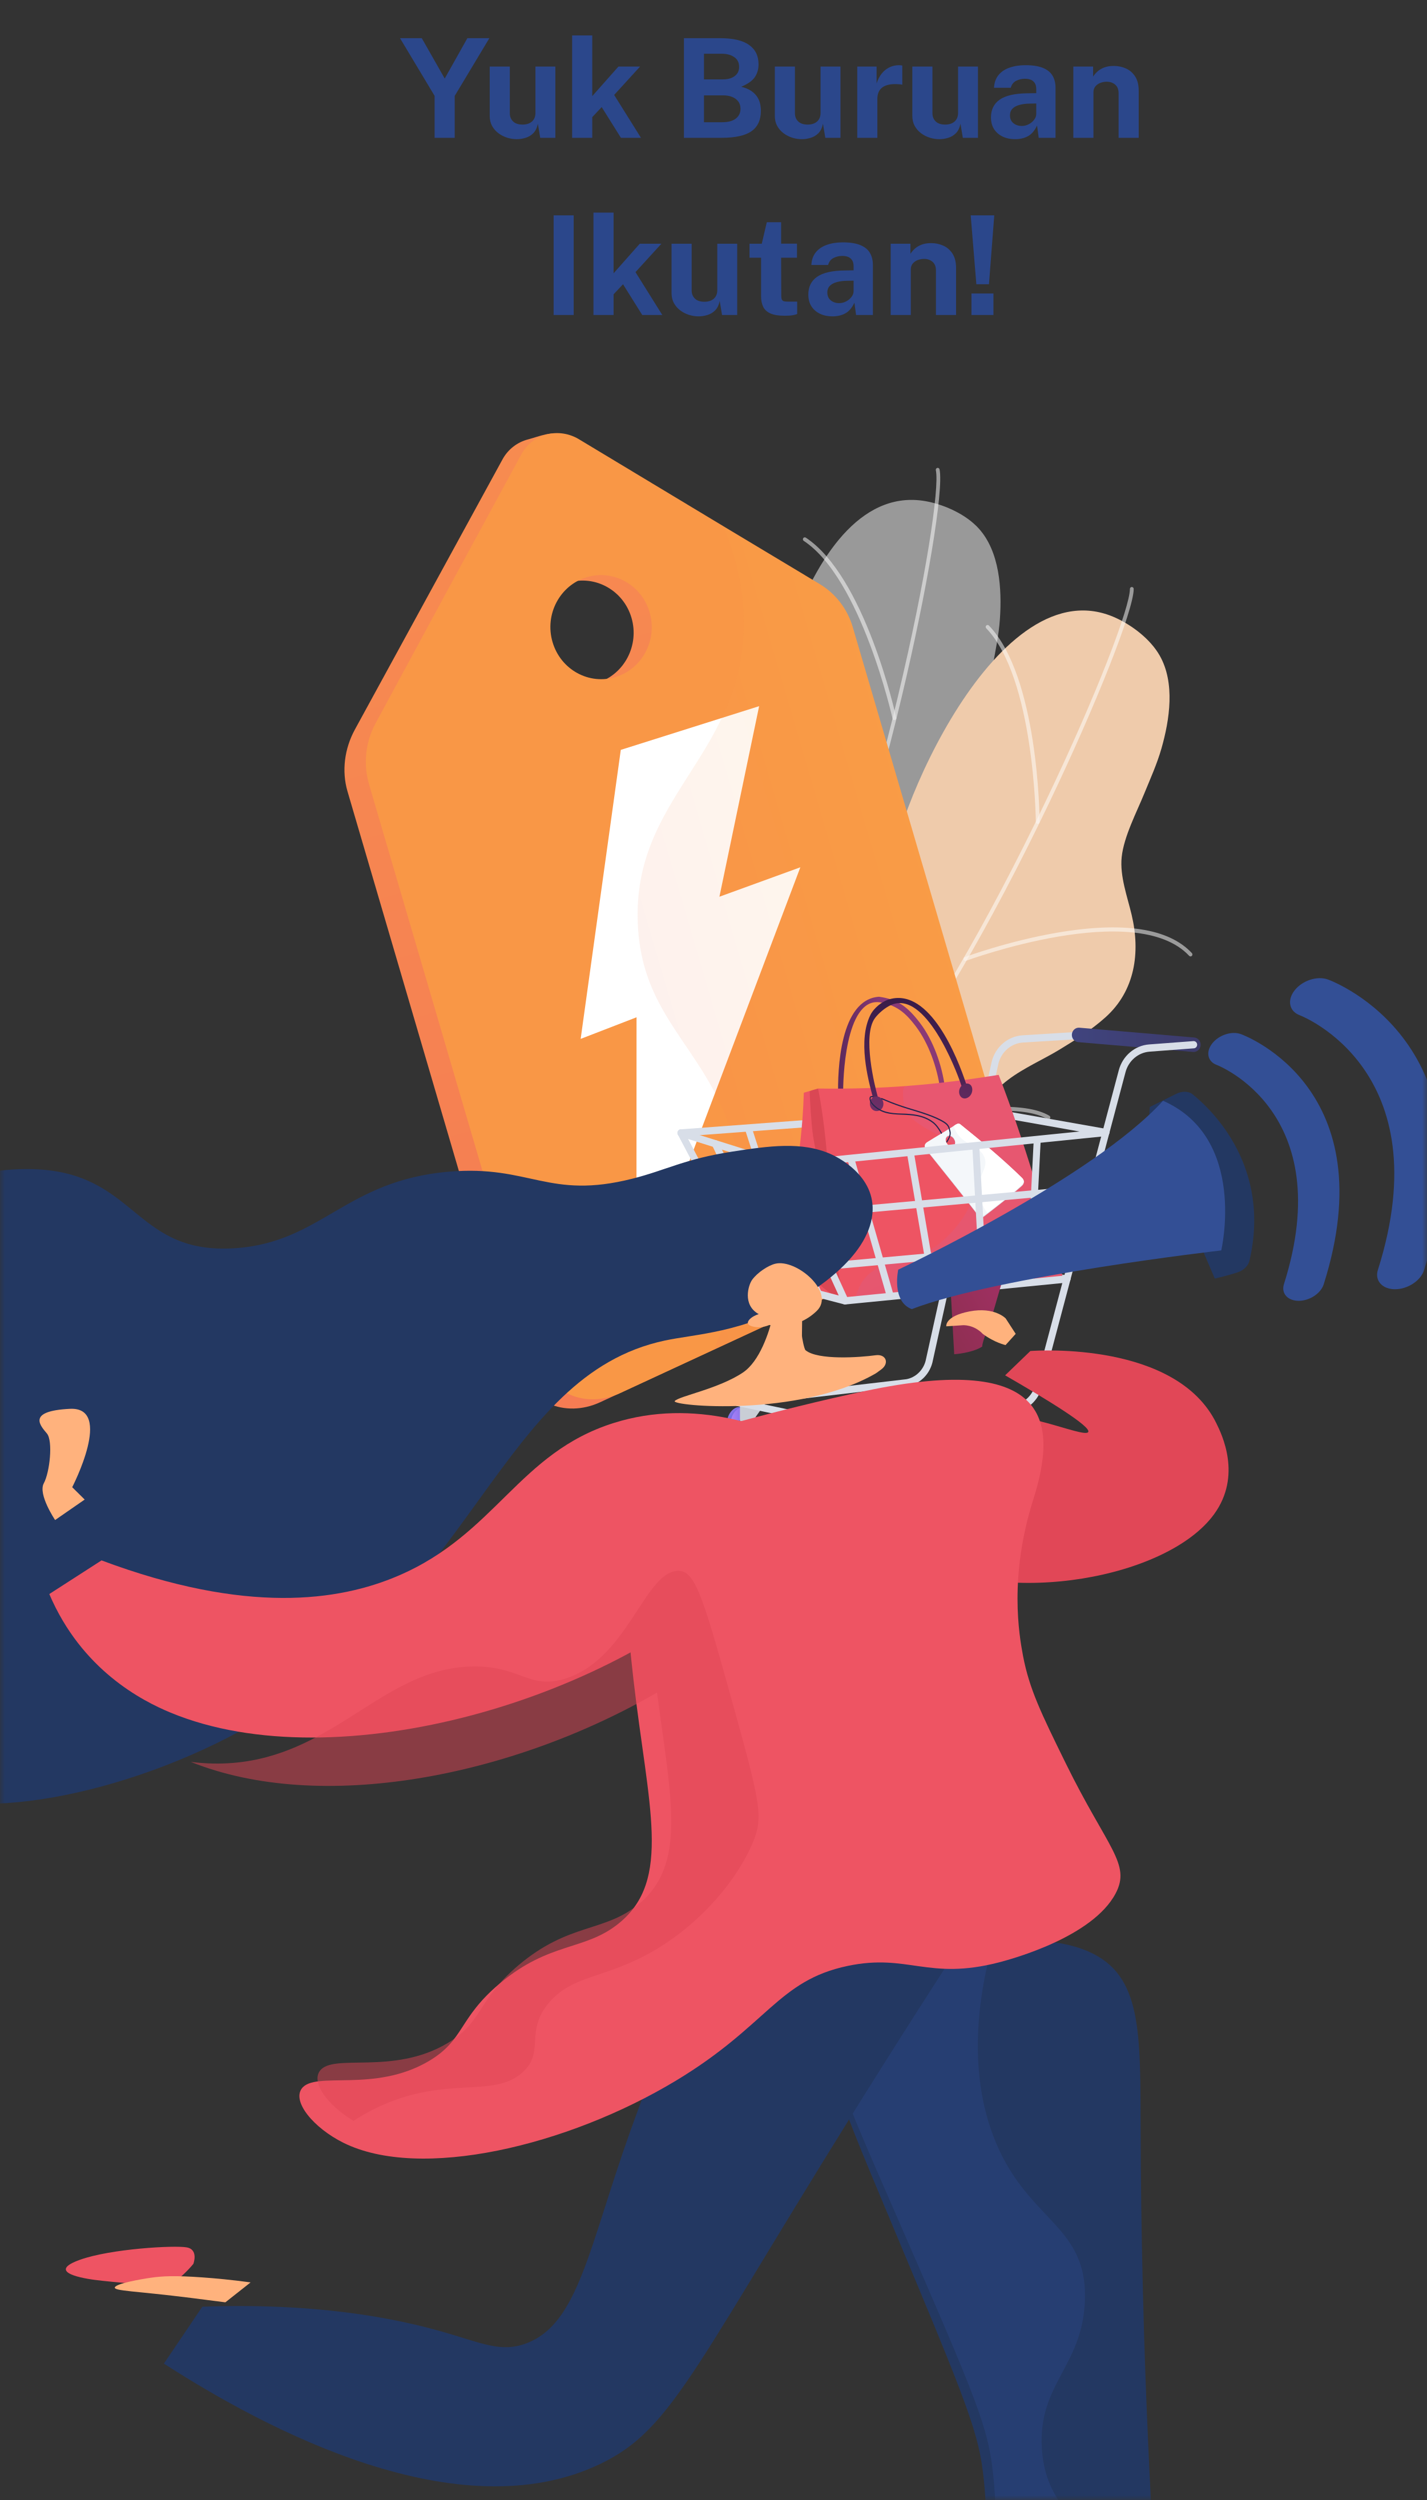 <svg width="145" height="254" viewBox="0 0 145 254" fill="none" xmlns="http://www.w3.org/2000/svg">
<rect x="0" y="0" width="145" height="254" fill="#333333" stroke="none"/>
<g clip-path="url(#clip0_4_1312)">
<path opacity="0.5" d="M99.459 53.699C98.188 52.291 96.115 51.341 94.31 50.966C81.513 48.306 76.182 76.063 77.391 82.584C78.6 89.105 77.065 90.991 66.491 92.918C55.918 94.844 60.021 101.796 60.807 105.647C61.594 109.499 63.664 112.938 55.8 115.62C47.935 118.301 50.232 120.912 50.232 120.912C50.232 120.912 62.119 137.235 61.935 132.489C61.752 127.743 63.983 120.909 76.308 122C81.615 122.47 90.023 120.928 92.535 115.299C93.12 113.988 93.667 111.94 93.524 110.484C93.325 108.465 92.275 106.755 91.813 104.818C90.737 100.303 95.151 97.687 97.822 95.118C99.217 93.777 100.615 92.398 101.752 90.81C104.113 87.511 103.862 83.605 102.171 80.052C101.36 78.348 100.169 76.497 99.962 74.565C99.739 72.49 100.488 69.795 100.854 67.74C101.142 66.128 101.49 64.53 101.602 62.891C101.811 59.842 101.583 56.052 99.459 53.699Z" fill="white"/>
<g opacity="0.8">
<g opacity="0.8">
<path opacity="0.8" d="M48.155 128.914C48.063 128.936 47.967 128.883 47.934 128.789C47.897 128.685 47.947 128.57 48.047 128.532C48.108 128.508 54.251 126.129 61.309 121.806C67.812 117.823 76.445 111.327 80.641 103.002C84.146 96.048 88.008 84.297 91.237 70.762C94.132 58.625 95.471 49.543 95.093 47.773C95.07 47.666 95.136 47.559 95.24 47.535C95.343 47.511 95.446 47.579 95.469 47.687C95.911 49.756 94.217 59.934 91.611 70.858C88.375 84.423 84.501 96.206 80.982 103.186C76.743 111.597 68.047 118.143 61.498 122.154C54.411 126.494 48.242 128.883 48.18 128.907C48.172 128.91 48.163 128.912 48.155 128.914Z" fill="white"/>
</g>
<g opacity="0.8">
<path opacity="0.8" d="M90.921 73.148C90.818 73.171 90.721 73.13 90.697 73.022C90.666 72.88 87.506 58.805 81.672 54.949C81.582 54.889 81.557 54.772 81.614 54.679C81.671 54.586 81.791 54.562 81.88 54.621C87.848 58.566 90.943 72.346 91.072 72.932C91.096 73.04 91.026 73.124 90.922 73.148C90.922 73.148 90.921 73.148 90.921 73.148Z" fill="white"/>
</g>
<g opacity="0.8">
<path opacity="0.8" d="M86.656 88.421C86.579 88.439 86.496 88.406 86.451 88.332C86.395 88.239 86.422 88.116 86.512 88.057C86.551 88.032 90.466 85.484 95.151 83.532C101.48 80.895 106.126 80.54 108.959 82.478C109.048 82.539 109.072 82.662 109.014 82.755C108.955 82.847 108.836 82.872 108.747 82.811C102.229 78.353 86.871 88.294 86.716 88.395C86.698 88.407 86.677 88.416 86.656 88.421Z" fill="white"/>
</g>
<g opacity="0.8">
<path opacity="0.8" d="M67.305 118.23C67.285 118.235 67.264 118.236 67.242 118.233C67.136 118.221 67.06 118.122 67.072 118.013C67.078 117.955 67.689 112.176 67.274 105.947C66.893 100.236 65.55 92.967 61.313 90.772C61.218 90.723 61.18 90.603 61.227 90.504C61.275 90.405 61.391 90.365 61.486 90.415C65.018 92.245 67.095 97.463 67.659 105.925C68.076 112.189 67.461 117.999 67.455 118.057C67.445 118.144 67.383 118.212 67.305 118.23Z" fill="white"/>
</g>
<g opacity="0.8">
<path opacity="0.8" d="M76.342 109.961C76.261 109.979 76.175 109.942 76.132 109.863C76.081 109.767 76.114 109.645 76.206 109.591C76.879 109.201 92.746 100.059 98.272 101.865C98.373 101.898 98.43 102.01 98.398 102.115C98.366 102.22 98.258 102.279 98.156 102.246C92.786 100.491 76.558 109.845 76.394 109.94C76.377 109.95 76.36 109.956 76.342 109.961Z" fill="white"/>
</g>
</g>
<path d="M117.838 66.599C116.892 64.939 115.066 63.546 113.381 62.774C101.443 57.303 90.448 83.204 90.268 89.842C90.088 96.48 88.195 97.976 77.471 97.483C66.747 96.99 69.302 104.698 69.266 108.634C69.23 112.571 70.535 116.394 62.297 117.246C54.06 118.098 55.757 121.162 55.757 121.162C55.757 121.162 63.957 139.768 64.768 135.093C65.579 130.418 69.183 124.248 80.987 128.081C86.072 129.732 94.602 130.115 98.229 125.183C99.073 124.035 100.034 122.159 100.198 120.705C100.425 118.689 99.757 116.784 99.71 114.789C99.601 110.14 104.457 108.576 107.6 106.669C109.241 105.673 110.894 104.64 112.336 103.345C115.329 100.655 115.898 96.785 114.988 92.936C114.552 91.09 113.776 89.016 113.976 87.083C114.191 85.007 115.484 82.544 116.271 80.62C116.888 79.111 117.561 77.629 118.013 76.054C118.853 73.124 119.421 69.373 117.838 66.599Z" fill="#EFCBAB"/>
<g opacity="0.8">
<g opacity="0.8">
<path opacity="0.8" d="M52.06 128.508C51.965 128.508 51.883 128.436 51.87 128.336C51.855 128.226 51.928 128.126 52.034 128.111C52.098 128.101 58.592 127.159 66.384 124.523C73.564 122.095 83.347 117.692 89.181 110.506C94.054 104.505 100.275 93.9 106.251 81.411C111.61 70.212 114.812 61.646 114.812 59.833C114.812 59.723 114.898 59.634 115.004 59.634C115.111 59.634 115.197 59.723 115.197 59.833C115.197 61.953 111.419 71.509 106.596 81.589C100.606 94.105 94.366 104.739 89.475 110.764C83.582 118.023 73.726 122.461 66.496 124.906C58.672 127.551 52.15 128.498 52.085 128.507C52.077 128.508 52.069 128.508 52.06 128.508Z" fill="white"/>
</g>
<g opacity="0.8">
<path opacity="0.8" d="M105.446 83.699C105.34 83.699 105.254 83.621 105.254 83.511C105.253 83.365 105.104 68.906 100.213 63.831C100.137 63.753 100.137 63.63 100.213 63.551C100.288 63.473 100.41 63.474 100.485 63.552C105.488 68.744 105.635 82.907 105.639 83.507C105.639 83.618 105.554 83.698 105.447 83.698C105.447 83.699 105.446 83.699 105.446 83.699Z" fill="white"/>
</g>
<g opacity="0.8">
<path opacity="0.8" d="M98.096 97.622C98.017 97.622 97.943 97.571 97.915 97.489C97.879 97.385 97.931 97.271 98.031 97.234C98.074 97.217 102.429 95.61 107.409 94.756C114.139 93.603 118.749 94.3 121.11 96.828C121.184 96.907 121.182 97.034 121.106 97.111C121.03 97.187 120.908 97.185 120.834 97.106C115.401 91.29 98.333 97.546 98.161 97.609C98.14 97.618 98.118 97.622 98.096 97.622Z" fill="white"/>
</g>
<g opacity="0.8">
<path opacity="0.8" d="M72.985 122.378C72.964 122.378 72.943 122.375 72.923 122.367C72.822 122.332 72.768 122.218 72.803 122.114C72.821 122.059 74.624 116.554 75.517 110.38C76.337 104.718 76.542 97.32 72.864 94.225C72.781 94.156 72.769 94.03 72.836 93.944C72.903 93.859 73.024 93.846 73.106 93.915C76.173 96.495 77.112 102.056 75.897 110.444C74.998 116.653 73.186 122.187 73.167 122.243C73.14 122.326 73.065 122.378 72.985 122.378Z" fill="white"/>
</g>
<g opacity="0.8">
<path opacity="0.8" d="M83.532 116.335C83.449 116.335 83.373 116.279 83.348 116.192C83.317 116.087 83.375 115.975 83.477 115.944C84.215 115.714 101.612 110.352 106.631 113.356C106.723 113.411 106.755 113.533 106.701 113.629C106.648 113.724 106.53 113.757 106.438 113.702C101.562 110.783 83.766 116.271 83.587 116.326C83.569 116.332 83.55 116.335 83.532 116.335Z" fill="white"/>
</g>
</g>
<path d="M81.551 59.892L57.232 44.275C56.238 43.678 54.763 44.352 53.658 44.639C52.548 44.927 51.613 45.657 51.062 46.667L36.061 74.115C35.003 76.056 34.703 78.329 35.312 80.406L52.431 138.741C53.517 142.443 57.401 144.116 60.985 142.456L96.735 125.908C99.791 124.493 101.41 120.608 100.424 117.249L84.88 64.278C84.336 62.423 83.148 60.85 81.551 59.892ZM60.739 69.359C57.99 70.235 55.065 68.655 54.233 65.82C53.401 62.985 54.991 60.015 57.757 59.193C60.492 58.38 63.35 59.982 64.166 62.762C64.982 65.542 63.46 68.492 60.739 69.359Z" fill="url(#paint0_linear_4_1312)"/>
<path d="M83.302 59.343L73.518 53.468L58.819 44.618C57.83 44.025 56.654 43.848 55.558 44.133C54.457 44.419 53.528 45.145 52.981 46.15L45.623 59.692L38.178 73.454C37.13 75.384 36.898 77.629 37.505 79.699L54.56 137.815C55.642 141.504 59.476 143.172 63.031 141.523L72.519 137.126L89.059 129.46L98.442 125.122C101.477 123.716 103.117 119.825 102.135 116.479L86.648 63.703C86.106 61.854 84.891 60.298 83.302 59.343ZM59.639 58.634C62.354 57.827 65.194 59.425 66.006 62.195C66.819 64.964 65.31 67.902 62.611 68.762C59.882 69.633 56.975 68.055 56.146 65.231C55.318 62.407 56.894 59.449 59.639 58.634Z" fill="#F99746"/>
<path d="M77.137 71.741L63.08 76.182L59.002 105.544L64.68 103.349L64.669 132.179L81.325 88.11L73.102 91.1L77.137 71.741Z" fill="white"/>
<path opacity="0.1" d="M86.648 63.703L102.136 116.479C103.118 119.825 101.478 123.717 98.442 125.122L89.083 129.453L72.53 137.123C76.016 129.098 76.084 122.625 75.032 117.657C72.729 106.755 65.304 104.307 64.811 93.934C64.2 81.087 75.195 76.93 75.564 63.922C75.645 61.066 75.21 57.551 73.495 53.476L83.303 59.343C84.891 60.298 86.106 61.855 86.648 63.703Z" fill="url(#paint1_linear_4_1312)"/>
<path d="M76.541 144.777C76.541 145.796 75.936 146.622 75.188 146.622C74.442 146.622 73.836 145.796 73.836 144.777C73.836 143.757 74.442 142.931 75.188 142.931C75.936 142.931 76.541 143.757 76.541 144.777Z" fill="url(#paint2_linear_4_1312)"/>
<path d="M76.918 144.794C76.918 145.814 76.313 146.64 75.565 146.64C74.819 146.64 74.213 145.814 74.213 144.794C74.213 143.775 74.819 142.949 75.565 142.949C76.313 142.949 76.918 143.775 76.918 144.794Z" fill="url(#paint3_linear_4_1312)"/>
<path d="M76.132 144.831C76.132 145.259 75.879 145.605 75.566 145.605C75.253 145.605 74.999 145.258 74.999 144.831C74.999 144.404 75.253 144.058 75.566 144.058C75.879 144.058 76.132 144.404 76.132 144.831Z" fill="url(#paint4_linear_4_1312)"/>
<path d="M75.189 142.541V144.568C75.189 144.866 75.421 145.107 75.708 145.107C75.874 145.107 76.03 145.025 76.127 144.886L77.884 142.39L75.189 142.541Z" fill="#C9CED6"/>
<path d="M91.019 143.158C91.019 144.178 90.414 145.004 89.667 145.004C88.92 145.004 88.314 144.178 88.314 143.158C88.314 142.139 88.92 141.313 89.667 141.313C90.414 141.313 91.019 142.139 91.019 143.158Z" fill="url(#paint5_linear_4_1312)"/>
<path d="M91.396 143.176C91.396 144.195 90.791 145.021 90.044 145.021C89.297 145.021 88.691 144.195 88.691 143.176C88.691 142.157 89.297 141.33 90.044 141.33C90.791 141.33 91.396 142.157 91.396 143.176Z" fill="url(#paint6_linear_4_1312)"/>
<path d="M90.611 143.213C90.611 143.64 90.357 143.986 90.044 143.986C89.731 143.986 89.477 143.64 89.477 143.213C89.477 142.786 89.731 142.44 90.044 142.44C90.357 142.439 90.611 142.786 90.611 143.213Z" fill="url(#paint7_linear_4_1312)"/>
<path d="M89.667 140.923V142.949C89.667 143.247 89.899 143.488 90.186 143.488C90.352 143.488 90.508 143.406 90.605 143.267L92.362 140.771L89.667 140.923Z" fill="#C9CED6"/>
<path d="M74.987 142.856C74.808 142.856 74.655 142.718 74.635 142.53C74.613 142.328 74.753 142.146 74.947 142.123L92.093 140.118C93.026 139.951 93.804 139.215 94.055 138.246L100.777 107.827C101.16 106.35 102.405 105.287 103.875 105.182L109.09 104.859C109.286 104.845 109.454 105.001 109.466 105.204C109.477 105.407 109.328 105.581 109.133 105.594L103.921 105.916C102.755 105.999 101.766 106.844 101.462 108.018L94.74 138.437C94.418 139.683 93.418 140.628 92.193 140.846L75.027 142.854C75.013 142.856 75 142.856 74.987 142.856Z" fill="#D8DEE8"/>
<path d="M86.455 129.261C86.301 129.261 86.159 129.156 86.114 128.994L82.077 114.335C82.023 114.14 82.132 113.936 82.32 113.88C82.508 113.825 82.705 113.938 82.759 114.133L86.796 128.792C86.85 128.987 86.741 129.191 86.553 129.247C86.52 129.256 86.487 129.261 86.455 129.261Z" fill="#C2C2C2"/>
<path d="M90.586 128.647C90.417 128.647 90.268 128.522 90.237 128.344L87.747 113.823C87.713 113.623 87.841 113.432 88.034 113.396C88.228 113.36 88.411 113.494 88.445 113.694L90.935 128.215C90.97 128.415 90.841 128.606 90.648 128.642C90.627 128.646 90.607 128.647 90.586 128.647Z" fill="#C2C2C2"/>
<path d="M93.152 128.172C93.147 128.172 93.142 128.172 93.137 128.171C92.941 128.163 92.789 127.991 92.798 127.789L93.372 113.422C93.38 113.219 93.537 113.058 93.741 113.07C93.937 113.078 94.089 113.25 94.081 113.452L93.506 127.819C93.498 128.017 93.341 128.172 93.152 128.172Z" fill="#C2C2C2"/>
<path d="M80.822 129.797C80.674 129.797 80.535 129.7 80.486 129.546L75.745 114.881C75.683 114.688 75.783 114.479 75.968 114.415C76.154 114.35 76.355 114.454 76.418 114.646L81.158 129.311C81.22 129.504 81.12 129.713 80.935 129.778C80.897 129.791 80.859 129.797 80.822 129.797Z" fill="#D8DEE8"/>
<path d="M121.291 106.872C121.272 106.872 121.252 106.871 121.232 106.869L109.564 105.874C109.174 105.841 108.883 105.485 108.916 105.08C108.947 104.675 109.29 104.373 109.68 104.407L121.349 105.403C121.739 105.436 122.03 105.791 121.997 106.196C121.967 106.58 121.657 106.872 121.291 106.872Z" fill="url(#paint8_linear_4_1312)"/>
<path d="M88.783 147.137C88.783 148.156 88.177 148.983 87.431 148.983C86.684 148.983 86.078 148.156 86.078 147.137C86.078 146.118 86.683 145.291 87.431 145.291C88.178 145.291 88.783 146.118 88.783 147.137Z" fill="url(#paint9_linear_4_1312)"/>
<path d="M89.159 147.154C89.159 148.174 88.554 149 87.807 149C87.06 149 86.455 148.174 86.455 147.154C86.455 146.135 87.06 145.309 87.807 145.309C88.554 145.308 89.159 146.135 89.159 147.154Z" fill="url(#paint10_linear_4_1312)"/>
<path d="M88.374 147.192C88.374 147.619 88.121 147.965 87.807 147.965C87.494 147.965 87.241 147.618 87.241 147.192C87.241 146.764 87.494 146.418 87.807 146.418C88.121 146.418 88.374 146.764 88.374 147.192Z" fill="url(#paint11_linear_4_1312)"/>
<path d="M87.431 144.902V146.928C87.431 147.226 87.663 147.467 87.95 147.467C88.116 147.467 88.272 147.385 88.369 147.246L90.126 144.75L87.431 144.902Z" fill="#BFC8D6"/>
<path d="M101.318 145.835C101.318 146.854 100.713 147.68 99.966 147.68C99.219 147.68 98.613 146.854 98.613 145.835C98.613 144.815 99.219 143.989 99.966 143.989C100.713 143.989 101.318 144.815 101.318 145.835Z" fill="url(#paint12_linear_4_1312)"/>
<path d="M101.695 145.852C101.695 146.872 101.089 147.698 100.342 147.698C99.595 147.698 98.99 146.872 98.99 145.852C98.99 144.833 99.595 144.007 100.342 144.007C101.089 144.007 101.695 144.833 101.695 145.852Z" fill="url(#paint13_linear_4_1312)"/>
<path d="M100.909 145.889C100.909 146.317 100.655 146.663 100.342 146.663C100.029 146.663 99.775 146.316 99.775 145.889C99.775 145.462 100.029 145.116 100.342 145.116C100.655 145.116 100.909 145.462 100.909 145.889Z" fill="url(#paint14_linear_4_1312)"/>
<path d="M99.966 143.599V145.626C99.966 145.924 100.198 146.165 100.485 146.165C100.651 146.165 100.807 146.083 100.904 145.944L102.661 143.448L99.966 143.599Z" fill="#BFC8D6"/>
<path d="M69.192 115.468C69.008 115.468 68.853 115.32 68.839 115.126C68.825 114.923 68.972 114.747 69.167 114.733L99.703 112.452C99.732 112.451 99.76 112.451 99.788 112.457L112.43 114.691C112.623 114.725 112.753 114.915 112.72 115.115C112.687 115.315 112.506 115.45 112.311 115.416L99.711 113.189L69.218 115.467C69.21 115.467 69.201 115.468 69.192 115.468Z" fill="#D8DEE8"/>
<path d="M108.421 130.301C108.403 130.301 108.385 130.299 108.367 130.296L95.927 128.316L77.002 130.206C76.807 130.225 76.634 130.077 76.615 129.875C76.596 129.673 76.739 129.493 76.934 129.474L95.903 127.58C95.933 127.577 95.963 127.578 95.991 127.583L108.474 129.57C108.668 129.6 108.801 129.788 108.771 129.989C108.744 130.171 108.593 130.301 108.421 130.301Z" fill="#C9CED6"/>
<path d="M95.792 110.868C95.668 110.896 95.551 110.786 95.534 110.66C95.225 108.414 94.342 105.968 93.066 104.282C91.924 102.774 91.044 102.12 89.378 101.82C89.376 101.82 89.339 101.819 89.338 101.819C85.841 101.433 85.649 109.895 85.678 111.064C85.725 112.957 85.579 111.486 85.44 111.645C85.301 111.804 85.194 112.356 85.167 111.352C85.095 108.679 85.352 101.567 89.299 101.263C89.301 101.263 89.324 101.263 89.326 101.263C91.201 101.525 92.207 102.254 93.478 103.922C94.812 105.671 95.724 108.183 96.02 110.52C96.037 110.654 95.955 110.826 95.817 110.862C95.809 110.864 95.8 110.866 95.792 110.868Z" fill="url(#paint15_linear_4_1312)"/>
<path d="M79.637 130.377C81.517 131.055 83.806 131.392 85.759 132.091C86.441 129.006 87.627 126.029 88.578 123.026C86.746 118.884 85.187 114.614 83.127 110.586C82.643 110.729 82.167 110.868 81.677 111.013C81.48 117.745 80.175 123.011 78.918 129.44C78.81 129.992 79.085 130.178 79.637 130.377Z" fill="#EE5463"/>
<path opacity="0.3" d="M88.577 123.026C86.746 118.884 85.187 114.615 83.126 110.586C82.844 110.691 82.555 110.711 82.278 110.871C82.282 111.783 82.464 114.222 82.551 114.912C82.913 117.801 83.997 120.658 83.598 123.241C83.272 125.354 82.098 125.944 82.102 127.855C82.105 129.914 83.765 131.061 85.361 131.965C85.512 132.005 85.628 132.045 85.764 132.091C86.434 129.007 87.631 126.028 88.577 123.026Z" fill="#AA2835"/>
<path d="M83.126 110.587C89.593 110.68 95.113 110.222 101.476 109.198C104.204 116.239 106.072 122.931 108.112 130.181C100.959 130.48 92.79 130.912 85.764 132.091C84.157 125.293 84.523 117.566 83.126 110.587Z" fill="#EE5463"/>
<g opacity="0.3">
<path opacity="0.3" d="M101.476 109.198C98.289 109.703 95.441 110.074 92.148 110.326C91.637 110.365 91.767 111.176 91.791 111.758C91.93 115.169 98.076 115.042 99.029 119.092C99.741 122.117 96.756 125.641 94.547 126.979C92.239 128.376 90.151 127.83 88.3 129.434C87.492 130.134 87.215 130.918 86.884 131.913C93.633 130.91 101.271 130.464 108.112 130.181C106.082 122.926 104.19 116.243 101.476 109.198Z" fill="url(#paint16_linear_4_1312)"/>
</g>
<path d="M89.063 112.078C88.798 111.554 89.084 112.869 88.759 111.708C88.143 109.511 87.181 105.677 88.435 103.131C88.798 102.393 89.636 101.717 90.424 101.503C94.483 100.403 97.272 107.367 98.172 110.113C98.475 111.038 98.218 110.627 98.015 110.472C97.811 110.316 98.267 112.002 97.604 110.045C97.144 108.688 94.054 100.606 90.574 102.087C89.938 102.357 89.269 102.949 88.917 103.417C87.581 105.191 88.934 110.489 89.141 111.235C89.68 113.188 89.046 111.253 89.122 112.075C89.133 112.193 89.107 112.166 89.063 112.078Z" fill="url(#paint17_linear_4_1312)"/>
<path d="M89.764 112.085C89.794 112.495 89.528 112.85 89.126 112.878C88.725 112.906 88.42 112.584 88.39 112.177C88.36 111.77 88.618 111.414 89.02 111.391C89.421 111.367 89.734 111.676 89.764 112.085Z" fill="url(#paint18_linear_4_1312)"/>
<path d="M98.796 110.663C98.815 111.074 98.561 111.476 98.17 111.578C97.779 111.68 97.478 111.378 97.456 110.972C97.435 110.567 97.7 110.165 98.094 110.088C98.489 110.012 98.776 110.251 98.796 110.663Z" fill="url(#paint19_linear_4_1312)"/>
<path d="M103.839 119.734C101.89 117.836 99.732 116.024 97.612 114.326C97.431 114.18 97.338 114.199 97.156 114.315C96.242 114.901 95.152 115.522 94.249 116.084C93.945 116.273 93.87 116.514 94.108 116.812C95.85 118.998 97.701 121.274 99.401 123.504C99.585 123.746 99.768 123.759 100.011 123.573C101.25 122.62 102.647 121.541 103.815 120.502C104.09 120.257 104.107 119.995 103.839 119.734ZM96.934 116.465C96.706 116.671 96.41 116.501 96.248 116.281C96.086 116.061 96 115.711 96.222 115.5C96.444 115.289 96.741 115.455 96.902 115.675C97.063 115.895 97.162 116.26 96.934 116.465Z" fill="#D8DEE8"/>
<path d="M103.837 119.652C101.888 117.752 99.727 115.947 97.605 114.246C97.424 114.101 97.334 114.123 97.152 114.239C96.236 114.822 95.15 115.446 94.246 116.008C93.942 116.197 93.866 116.436 94.104 116.735C95.847 118.923 97.7 121.197 99.401 123.429C99.585 123.671 99.768 123.684 100.011 123.497C101.251 122.542 102.647 121.46 103.814 120.419C104.088 120.174 104.105 119.913 103.837 119.652ZM96.93 116.387C96.701 116.593 96.405 116.424 96.244 116.204C96.083 115.984 95.996 115.633 96.217 115.421C96.438 115.209 96.735 115.377 96.896 115.596C97.057 115.816 97.158 116.182 96.93 116.387Z" fill="#F4F7FA"/>
<path d="M95.665 115.184C95.647 115.188 95.625 115.173 95.614 115.153C95.387 114.759 95.107 114.331 94.754 114.067C93.783 113.338 92.684 113.289 91.56 113.245C90.435 113.201 89.514 113.124 88.703 112.298C88.495 112.086 88.282 111.769 88.373 111.474C88.409 111.356 88.573 111.351 88.678 111.342C88.698 111.34 88.732 111.367 88.735 111.402C88.737 111.437 88.697 111.452 88.683 111.462C88.627 111.499 88.47 111.419 88.468 111.547C88.463 111.815 88.535 111.971 88.809 112.245C89.53 112.965 90.49 113.102 91.57 113.126C92.695 113.151 93.846 113.23 94.825 113.968C95.182 114.236 95.484 114.685 95.712 115.09C95.726 115.116 95.711 115.162 95.691 115.173C95.672 115.184 95.684 115.18 95.665 115.184Z" fill="#26264F"/>
<path d="M96.215 116.059C96.181 116.095 96.177 116.092 96.171 116.045C96.165 115.998 96.094 116.108 96.187 115.929C96.28 115.75 96.586 115.36 96.464 114.934C96.389 114.671 96.4 114.387 95.947 114.092C94.976 113.46 93.457 113.036 92.249 112.665C91.509 112.438 90.681 112.149 89.969 111.837C89.807 111.766 89.713 111.726 89.562 111.669C89.53 111.657 89.517 111.625 89.527 111.594C89.537 111.562 89.564 111.544 89.597 111.556C89.752 111.61 89.848 111.654 90.013 111.726C90.719 112.033 91.551 112.324 92.284 112.548C93.494 112.915 95.043 113.354 96.014 113.987C96.494 114.301 96.495 114.626 96.576 114.913C96.705 115.375 96.374 115.816 96.273 116.004C96.174 116.19 96.25 116.024 96.215 116.059Z" fill="#26264F"/>
<path d="M103.836 119.652C101.885 117.745 99.728 115.957 97.605 114.241C97.422 114.095 97.33 114.164 97.153 114.228C97.074 114.257 96.979 114.352 96.897 114.392C96.991 114.663 97.147 114.981 97.297 115.203C98.074 116.351 99.588 116.398 100.035 117.584C100.43 118.629 99.465 119.399 99.423 120.649C99.403 121.27 99.786 122.645 100.35 123.226C101.499 122.355 102.752 121.377 103.813 120.419C104.088 120.172 104.105 119.915 103.836 119.652Z" fill="white"/>
<path d="M79.568 118.736C79.533 118.736 79.499 118.731 79.465 118.72L69.09 115.452C68.902 115.393 68.796 115.187 68.853 114.993C68.91 114.798 69.109 114.689 69.296 114.747L79.604 117.995L112.336 114.687C112.534 114.665 112.704 114.815 112.723 115.017C112.742 115.22 112.6 115.4 112.405 115.419L79.603 118.734C79.591 118.736 79.58 118.736 79.568 118.736Z" fill="#D8DEE8"/>
<path d="M85.866 132.526C85.73 132.526 85.605 132.445 85.545 132.316L79.248 118.526C79.164 118.342 79.24 118.123 79.417 118.036C79.594 117.949 79.805 118.027 79.889 118.211L86.08 131.767L108.387 129.566C108.585 129.547 108.755 129.696 108.773 129.898C108.792 130.1 108.649 130.28 108.454 130.299L85.899 132.524C85.888 132.526 85.877 132.526 85.866 132.526Z" fill="#D8DEE8"/>
<path d="M85.866 132.526C85.838 132.526 85.808 132.522 85.779 132.515L76.882 130.197C76.786 130.172 76.704 130.107 76.657 130.016L68.882 115.276C68.788 115.098 68.851 114.874 69.023 114.777C69.195 114.68 69.41 114.745 69.504 114.923L77.204 129.522L85.952 131.801C86.142 131.851 86.257 132.051 86.21 132.248C86.169 132.415 86.025 132.526 85.866 132.526Z" fill="#D8DEE8"/>
<path d="M81.859 123.752C81.825 123.752 81.792 123.747 81.759 123.737L71.987 120.765C71.799 120.708 71.691 120.504 71.746 120.308C71.801 120.113 71.999 120.002 72.186 120.059L81.894 123.011L110.749 120.4C110.948 120.379 111.116 120.532 111.133 120.734C111.151 120.937 111.006 121.115 110.811 121.133L81.89 123.75C81.879 123.751 81.869 123.752 81.859 123.752Z" fill="#D8DEE8"/>
<path d="M84.246 128.98C84.214 128.98 84.182 128.976 84.151 128.967L74.789 126.245C74.601 126.191 74.49 125.987 74.544 125.792C74.596 125.596 74.792 125.482 74.981 125.537L84.28 128.24L109.337 125.965C109.531 125.944 109.703 126.098 109.721 126.3C109.738 126.502 109.593 126.681 109.398 126.699L84.277 128.978C84.267 128.979 84.257 128.98 84.246 128.98Z" fill="#D8DEE8"/>
<path d="M90.471 132.072C90.318 132.072 90.177 131.969 90.131 131.809L86.115 117.83C86.06 117.635 86.166 117.43 86.354 117.372C86.541 117.313 86.739 117.424 86.795 117.619L90.811 131.599C90.867 131.793 90.76 131.998 90.572 132.056C90.539 132.067 90.504 132.072 90.471 132.072Z" fill="#D8DEE8"/>
<path d="M94.913 131.633C94.744 131.633 94.595 131.508 94.565 131.329L92.156 117.166C92.123 116.966 92.251 116.775 92.444 116.74C92.636 116.705 92.821 116.838 92.855 117.038L95.263 131.201C95.297 131.401 95.168 131.592 94.976 131.627C94.955 131.632 94.934 131.633 94.913 131.633Z" fill="#D8DEE8"/>
<path d="M99.923 131.042C99.736 131.042 99.58 130.891 99.569 130.695L98.81 116.632C98.799 116.429 98.949 116.255 99.144 116.244C99.341 116.236 99.507 116.388 99.518 116.591L100.277 130.654C100.288 130.857 100.139 131.03 99.943 131.042C99.937 131.042 99.93 131.042 99.923 131.042Z" fill="#D8DEE8"/>
<path d="M104.67 130.49C104.664 130.49 104.658 130.49 104.651 130.49C104.456 130.479 104.306 130.306 104.316 130.103L105.038 115.816C105.048 115.613 105.213 115.457 105.411 115.468C105.607 115.478 105.756 115.651 105.746 115.855L105.024 130.142C105.014 130.338 104.858 130.49 104.67 130.49Z" fill="#D8DEE8"/>
<path d="M83.175 131.825C83.043 131.825 82.916 131.748 82.855 131.617L76.365 117.619C76.28 117.436 76.354 117.216 76.53 117.128C76.707 117.04 76.919 117.117 77.004 117.3L83.494 131.297C83.579 131.481 83.505 131.701 83.329 131.789C83.278 131.813 83.226 131.825 83.175 131.825Z" fill="#D8DEE8"/>
<path d="M79.569 130.886C79.439 130.886 79.313 130.811 79.251 130.682L72.361 116.362C72.274 116.18 72.345 115.959 72.52 115.869C72.696 115.777 72.909 115.852 72.996 116.034L79.885 130.354C79.973 130.536 79.902 130.756 79.727 130.847C79.676 130.873 79.622 130.886 79.569 130.886Z" fill="#D8DEE8"/>
<path d="M87.363 145.468C87.318 145.468 87.274 145.459 87.233 145.442L74.857 142.83C74.675 142.755 74.586 142.541 74.658 142.352C74.73 142.164 74.936 142.071 75.118 142.146L87.41 144.723L102.894 142.761C103.996 142.621 104.899 141.813 105.194 140.702L113.682 108.729C114.069 107.27 115.307 106.216 116.762 106.107L121.266 105.768C121.459 105.756 121.631 105.906 121.645 106.109C121.659 106.311 121.512 106.488 121.317 106.502L116.813 106.841C115.657 106.928 114.674 107.765 114.366 108.925L105.878 140.898C105.506 142.297 104.369 143.315 102.98 143.491L87.406 145.466C87.392 145.467 87.377 145.468 87.363 145.468Z" fill="#D8DEE8"/>
</g>
<mask id="mask0_4_1312" style="mask-type:alpha" maskUnits="userSpaceOnUse" x="0" y="93" width="145" height="161">
<rect y="93" width="145" height="161" fill="#C4C4C4"/>
</mask>
<g mask="url(#mask0_4_1312)">
<path d="M102.133 139.724C102.987 138.899 103.842 138.076 104.696 137.253C105.545 137.189 119.516 136.312 123.588 144.578C124.148 145.714 126.212 149.905 123.373 153.824C118.612 160.395 102.279 163.164 93.683 158.464C86.929 154.77 84.867 146.418 88.035 143.807C91.869 140.648 105.321 144.287 106.345 144.564C108.401 145.12 110.294 145.799 110.562 145.503C111.019 144.999 106.347 142.154 102.133 139.724Z" fill="#E14757"/>
<path d="M19.646 229.997C19.646 229.997 20.204 228.551 18.985 228.32C17.767 228.088 11.253 228.453 8.116 229.58C4.979 230.708 7.724 231.371 9.639 231.621C11.555 231.871 15.992 232.247 17.091 232.028C18.189 231.809 19.646 229.997 19.646 229.997Z" fill="#EE5463"/>
<path d="M25.463 231.876C23.519 231.609 21.835 231.457 20.565 231.367C17.755 231.167 16.524 231.231 15.307 231.405C14.246 231.557 11.853 231.985 11.675 232.368C11.496 232.756 13.767 232.741 19.452 233.458C20.277 233.562 22.898 233.9 22.898 233.9L25.463 231.876Z" fill="#FFB27D"/>
<path d="M110.623 198.271C116.064 200.668 115.869 206.411 115.903 216.591C115.93 225.132 116.117 237.719 116.918 253.49C117.135 264.59 117.351 275.691 117.568 286.79C115.105 287.505 112.641 288.221 110.179 288.936C106.398 285.022 101.634 278.731 100.015 269.717C98.675 262.251 100.866 260.583 99.97 251.946C99.477 247.196 98.505 244.736 90.57 225.807C84.256 210.748 83.037 207.933 85.656 204.6C90.275 198.722 103.706 195.223 110.623 198.271Z" fill="#233862"/>
<path opacity="0.4" d="M109.03 276.669C109.87 273.271 112.919 269.184 112.166 263.13C111.279 255.986 106.274 255.55 105.865 248.733C105.473 242.181 109.966 240.431 110.237 233.791C110.551 226.078 104.598 225.761 101.209 217.701C98.119 210.347 99.437 201.96 101.284 196.083C95.102 196.993 88.735 199.723 85.785 203.345C83.026 206.732 84.313 209.586 90.981 224.851C99.363 244.039 100.388 246.534 100.911 251.352C101.862 260.112 99.551 261.809 100.972 269.382C102.687 278.523 107.712 284.897 111.702 288.86C112.561 288.618 113.419 288.377 114.28 288.134C109.215 283.866 108.208 279.999 109.03 276.669Z" fill="#2B478B"/>
<path d="M16.653 240.125C27.069 246.833 46.607 257.238 61.01 250.309C68.626 246.645 70.584 240.165 89.869 209.585C94.507 202.231 98.48 196.126 101.306 191.829C92.099 192.766 82.89 193.701 73.683 194.637C68.82 203.921 65.846 211.449 64.059 216.468C59.788 228.464 58.764 236.082 53.479 238.067C50.896 239.038 48.966 238.035 45.012 236.904C39.834 235.423 31.942 233.939 20.558 234.346C19.258 236.271 17.956 238.198 16.653 240.125Z" fill="#233862"/>
<path d="M-34.72 144.036C-31.862 130.436 -8.57 117.646 4.507 118.845C13.929 119.709 13.938 127.456 23.846 126.811C32.671 126.236 35.078 119.931 45.619 119.034C53.865 118.331 55.721 121.908 64.263 119.745C67.716 118.87 69.536 117.749 74.383 116.999C78.12 116.422 81.483 115.938 84.423 117.252C84.932 117.48 89.071 119.399 88.642 123.359C88.157 127.856 82.449 131.255 80.838 132.214C75.486 135.401 70.644 135.529 67.56 136.188C50.795 139.765 48.416 162.079 25.596 175.197C12.941 182.471 -3.797 185.65 -9.86 181.224C-10.512 180.747 -14.557 177.795 -13.792 173.277C-13.198 169.773 -10.177 168.092 -10.871 166.13C-11.844 163.373 -17.761 164.151 -22.756 162.829C-31.319 160.562 -36.371 151.89 -34.72 144.036Z" fill="#233862"/>
<path d="M63.298 147.823C70.266 145.734 78.906 143.232 87.837 141.331C107.038 137.245 107.405 144.728 104.985 152.369C102.516 160.166 103.552 166.096 103.947 168.198C104.584 171.584 105.812 174.086 108.268 179.089C112.532 187.782 114.958 189.35 113.355 192.371C111.019 196.777 102.92 198.997 101.496 199.366C94.286 201.227 92.268 198.44 86.145 199.721C79.031 201.209 78.029 205.752 68.683 211.381C57.65 218.026 42.68 221.576 34.877 217.682C31.864 216.178 29.671 213.516 30.663 212.179C32.013 210.358 38.031 212.657 43.564 209.396C47.229 207.234 46.537 205.076 50.775 201.512C55.876 197.224 59.415 198.216 62.888 195.393C68.305 190.99 65.857 183.566 64.362 170.59C63.74 165.217 63.123 157.492 63.298 147.823Z" fill="#EE5463"/>
<path d="M62.372 144.561C52.68 147.608 50.399 155.831 40.46 160.089C34.438 162.669 25.043 164.032 10.317 158.525C8.548 159.664 6.778 160.803 5.009 161.943C8.298 169.646 14.41 172.783 17.356 174.001C34.189 180.959 62.56 172.725 76.372 158.917C80.707 154.584 82.868 150.441 83.979 147.803C78.395 144.829 70.518 142 62.372 144.561Z" fill="#EE5463"/>
<path d="M80.187 132.821C79.519 132.67 78.689 133.131 78.54 133.733C78.13 135.397 77.199 138.296 75.481 139.445C73.008 141.1 69.002 141.833 68.562 142.333C68.123 142.833 81.125 144.032 88.946 139.552C89.001 139.521 89.054 139.486 89.104 139.449L89.54 139.13C90.403 138.498 90.031 137.538 88.981 137.682C87.369 137.903 83.104 138.208 81.853 137.173C81.71 137.054 81.484 135.862 81.487 135.678L81.511 133.634C81.515 133.318 81.291 133.071 80.931 132.989L80.187 132.821Z" fill="#FFB27D"/>
<path d="M77.095 133.505C75.413 132.57 76.044 130.546 76.426 130.019C76.969 129.269 78.048 128.571 78.76 128.39C80.897 127.846 84.933 131.292 82.995 133.178C80.832 135.284 78.181 134.608 78.181 134.608C77.95 134.704 77.433 134.887 76.869 134.828C76.706 134.81 75.991 134.733 75.99 134.384C75.99 134.107 76.436 133.711 77.095 133.505Z" fill="#FFB27D"/>
<path d="M8.605 152.344L7.337 151.089C7.337 151.089 11.576 142.906 7.108 143.126C2.637 143.346 4.142 144.876 4.769 145.635C5.395 146.392 5.061 149.571 4.45 150.693C3.839 151.815 5.6 154.424 5.6 154.424L8.605 152.344Z" fill="#FFB27D"/>
<path opacity="0.5" d="M53.088 210.546C55.413 208.465 53.275 206.377 55.816 203.422C58.142 200.716 61.183 201.01 65.709 198.585C71.149 195.67 74.972 190.845 76.505 187.167C77.597 184.544 77.262 183.14 74.23 172.273C71.34 161.925 70.587 159.411 68.749 159.596C65.406 159.93 63.7 168.672 57.34 170.565C53.747 171.635 52.876 169.268 48.151 169.301C40.129 169.358 35.441 176.231 27.2 178.48C25.094 179.055 22.483 179.39 19.385 178.994C32.564 184.286 51.919 180.541 66.761 171.951C68.216 182.91 69.792 189.463 64.852 193.489C61.366 196.33 57.814 195.33 52.692 199.649C48.438 203.236 49.13 205.408 45.453 207.584C39.9 210.867 33.859 208.553 32.504 210.384C31.601 211.605 33.336 213.914 35.921 215.463C37.176 214.649 38.586 213.91 40.157 213.342C46.163 211.174 50.343 213.001 53.088 210.546Z" fill="#E14757"/>
<path d="M116.716 114.205L116.835 112.462L119.511 111.129C120.109 110.831 120.779 110.845 121.172 111.163C123.25 112.841 129.17 118.585 126.956 128.097C126.84 128.597 126.36 129.062 125.753 129.262C124.653 129.624 123.438 129.892 123.438 129.892L116.716 114.205Z" fill="#233862"/>
<path d="M102.038 129.456L100.509 134.71C100.509 134.71 99.822 136.192 99.802 136.805C98.768 137.468 96.959 137.582 96.959 137.582L96.613 131.327L101.857 129.411L102.038 129.456Z" fill="url(#paint20_linear_4_1312)"/>
<path d="M103.207 135.51L102.192 133.946C102.192 133.946 101.073 132.74 98.521 133.229C95.967 133.719 96.155 134.745 96.155 134.745L97.853 134.632C97.853 134.632 98.95 134.554 99.859 135.512C101.061 136.407 102.176 136.65 102.176 136.65L103.207 135.51Z" fill="#FFB27D"/>
<path d="M91.272 128.987C91.272 128.987 111.043 119.681 118.178 111.83C126.784 115.614 124.092 127.035 124.092 127.035C124.092 127.035 101.401 129.633 92.648 132.998C90.559 132.215 91.272 128.987 91.272 128.987Z" fill="#334F95"/>
<path d="M131.04 131.94C130.509 131.65 130.262 131.096 130.464 130.461C135.995 112.979 123.754 108.234 123.633 108.189C122.701 107.847 122.498 106.866 123.179 106.002C123.859 105.139 125.167 104.718 126.099 105.061C126.704 105.283 140.756 110.725 134.504 130.479C134.209 131.409 133.067 132.158 131.95 132.154C131.598 132.153 131.288 132.075 131.04 131.94Z" fill="#334F95"/>
<path d="M131.552 100.607C132.343 99.604 133.861 99.114 134.943 99.513C135.646 99.77 151.964 106.09 144.704 129.033C144.363 130.112 143.035 130.983 141.739 130.977C141.327 130.977 140.968 130.885 140.681 130.728C140.065 130.391 139.777 129.748 140.011 129.013C146.435 108.708 132.218 103.198 132.08 103.146C130.996 102.749 130.761 101.61 131.552 100.607Z" fill="#334F95"/>
</g>
<path d="M49.725 3.878L46.204 9.744V14H44.16V9.737L40.646 3.878H42.858L45.189 7.98L47.492 3.878H49.725ZM52.518 14.14C52.182 14.14 51.85 14.089 51.524 13.986C51.202 13.883 50.908 13.732 50.642 13.531C50.376 13.33 50.161 13.083 49.998 12.789C49.839 12.495 49.76 12.154 49.76 11.767V6.762H51.804V11.508C51.804 11.844 51.913 12.119 52.133 12.334C52.352 12.549 52.674 12.656 53.099 12.656C53.5 12.656 53.817 12.553 54.051 12.348C54.289 12.138 54.408 11.846 54.408 11.473V6.762H56.431V14H54.891L54.653 12.565C54.569 12.99 54.41 13.316 54.177 13.545C53.948 13.769 53.684 13.923 53.386 14.007C53.092 14.096 52.802 14.14 52.518 14.14ZM65.129 14H63.092L61.139 10.878L60.18 11.9V14H58.136V3.598H60.18V9.765L62.84 6.762H65.038L62.406 9.646L65.129 14ZM69.496 14V3.878H73.164C74.49 3.878 75.472 4.107 76.111 4.564C76.755 5.017 77.077 5.672 77.077 6.531C77.077 7.035 76.949 7.474 76.692 7.847C76.436 8.216 75.978 8.538 75.32 8.813C75.745 8.92 76.088 9.065 76.349 9.247C76.611 9.429 76.811 9.632 76.951 9.856C77.091 10.075 77.187 10.306 77.238 10.549C77.29 10.787 77.315 11.023 77.315 11.256C77.315 12.189 76.998 12.88 76.363 13.328C75.729 13.776 74.718 14 73.332 14H69.496ZM71.533 12.418H73.374C73.99 12.418 74.455 12.294 74.767 12.047C75.085 11.8 75.243 11.468 75.243 11.053C75.243 10.754 75.166 10.505 75.012 10.304C74.858 10.099 74.648 9.945 74.382 9.842C74.121 9.739 73.822 9.688 73.486 9.688H71.533V12.418ZM71.533 8.064H73.486C73.696 8.064 73.897 8.041 74.088 7.994C74.284 7.943 74.457 7.866 74.606 7.763C74.76 7.66 74.882 7.53 74.97 7.371C75.059 7.208 75.103 7.016 75.103 6.797C75.103 6.358 74.938 6.027 74.606 5.803C74.28 5.574 73.86 5.46 73.346 5.46H71.533V8.064ZM81.488 14.14C81.152 14.14 80.821 14.089 80.494 13.986C80.172 13.883 79.878 13.732 79.612 13.531C79.346 13.33 79.132 13.083 78.968 12.789C78.81 12.495 78.73 12.154 78.73 11.767V6.762H80.774V11.508C80.774 11.844 80.884 12.119 81.103 12.334C81.323 12.549 81.645 12.656 82.069 12.656C82.471 12.656 82.788 12.553 83.021 12.348C83.259 12.138 83.378 11.846 83.378 11.473V6.762H85.401V14H83.861L83.623 12.565C83.539 12.99 83.381 13.316 83.147 13.545C82.919 13.769 82.655 13.923 82.356 14.007C82.062 14.096 81.773 14.14 81.488 14.14ZM87.106 14V6.762H89.073V8.477C89.19 8.108 89.353 7.786 89.563 7.511C89.778 7.231 90.037 7.014 90.34 6.86C90.644 6.701 90.987 6.622 91.369 6.622C91.435 6.622 91.495 6.627 91.551 6.636C91.612 6.641 91.656 6.65 91.684 6.664V8.61C91.642 8.591 91.591 8.58 91.53 8.575C91.474 8.57 91.423 8.566 91.376 8.561C90.975 8.528 90.632 8.54 90.347 8.596C90.063 8.652 89.832 8.748 89.654 8.883C89.477 9.018 89.349 9.184 89.269 9.38C89.19 9.576 89.15 9.795 89.15 10.038V14H87.106ZM95.461 14.14C95.125 14.14 94.794 14.089 94.467 13.986C94.145 13.883 93.851 13.732 93.585 13.531C93.319 13.33 93.104 13.083 92.941 12.789C92.782 12.495 92.703 12.154 92.703 11.767V6.762H94.747V11.508C94.747 11.844 94.857 12.119 95.076 12.334C95.295 12.549 95.617 12.656 96.042 12.656C96.443 12.656 96.761 12.553 96.994 12.348C97.232 12.138 97.351 11.846 97.351 11.473V6.762H99.374V14H97.834L97.596 12.565C97.512 12.99 97.353 13.316 97.12 13.545C96.891 13.769 96.628 13.923 96.329 14.007C96.035 14.096 95.746 14.14 95.461 14.14ZM103.138 14.14C102.676 14.14 102.261 14.054 101.892 13.881C101.523 13.708 101.232 13.459 101.017 13.132C100.802 12.801 100.695 12.399 100.695 11.928C100.695 11.135 100.991 10.533 101.584 10.122C102.177 9.707 103.112 9.492 104.391 9.478L105.294 9.464V9.03C105.294 8.699 105.196 8.444 105 8.267C104.809 8.085 104.51 7.996 104.104 8.001C103.805 8.006 103.521 8.076 103.25 8.211C102.984 8.346 102.802 8.582 102.704 8.918H101.003C101.031 8.395 101.183 7.966 101.458 7.63C101.733 7.289 102.107 7.037 102.578 6.874C103.054 6.706 103.593 6.622 104.195 6.622C104.937 6.622 105.532 6.715 105.98 6.902C106.428 7.084 106.752 7.348 106.953 7.693C107.154 8.034 107.254 8.44 107.254 8.911V14H105.546L105.378 12.754C105.131 13.277 104.82 13.638 104.447 13.839C104.078 14.04 103.642 14.14 103.138 14.14ZM103.824 12.796C104.011 12.796 104.19 12.763 104.363 12.698C104.54 12.628 104.697 12.537 104.832 12.425C104.972 12.308 105.084 12.178 105.168 12.033C105.252 11.888 105.294 11.739 105.294 11.585V10.514L104.559 10.528C104.218 10.533 103.901 10.575 103.607 10.654C103.313 10.729 103.075 10.852 102.893 11.025C102.716 11.198 102.627 11.431 102.627 11.725C102.627 12.061 102.744 12.325 102.977 12.516C103.21 12.703 103.493 12.796 103.824 12.796ZM109.063 14V6.762H111.072V7.784C111.184 7.607 111.329 7.436 111.506 7.273C111.688 7.105 111.917 6.967 112.192 6.86C112.468 6.753 112.794 6.699 113.172 6.699C113.616 6.699 114.029 6.785 114.411 6.958C114.799 7.131 115.111 7.404 115.349 7.777C115.587 8.146 115.706 8.629 115.706 9.226V14H113.662V9.478C113.662 9.086 113.546 8.792 113.312 8.596C113.079 8.4 112.794 8.302 112.458 8.302C112.234 8.302 112.017 8.342 111.807 8.421C111.602 8.5 111.434 8.619 111.303 8.778C111.173 8.937 111.107 9.133 111.107 9.366V14H109.063ZM56.255 21.878H58.292V32H56.255V21.878ZM67.296 32H65.259L63.306 28.878L62.347 29.9V32H60.303V21.598H62.347V27.765L65.007 24.762H67.205L64.573 27.646L67.296 32ZM70.995 32.14C70.659 32.14 70.328 32.089 70.001 31.986C69.679 31.883 69.385 31.732 69.119 31.531C68.853 31.33 68.638 31.083 68.475 30.789C68.317 30.495 68.237 30.154 68.237 29.767V24.762H70.281V29.508C70.281 29.844 70.391 30.119 70.61 30.334C70.829 30.549 71.151 30.656 71.576 30.656C71.978 30.656 72.295 30.553 72.528 30.348C72.766 30.138 72.885 29.846 72.885 29.473V24.762H74.908V32H73.368L73.13 30.565C73.046 30.99 72.888 31.316 72.654 31.545C72.425 31.769 72.162 31.923 71.863 32.007C71.569 32.096 71.28 32.14 70.995 32.14ZM80.982 26.183H79.372L79.386 30.04C79.386 30.217 79.407 30.35 79.449 30.439C79.496 30.523 79.566 30.579 79.659 30.607C79.757 30.63 79.881 30.642 80.03 30.642H81.003V31.902C80.91 31.944 80.763 31.984 80.562 32.021C80.366 32.058 80.091 32.077 79.736 32.077C79.102 32.077 78.609 31.995 78.259 31.832C77.914 31.669 77.674 31.44 77.538 31.146C77.403 30.852 77.335 30.511 77.335 30.124V26.183H76.159V24.762H77.405L77.916 22.578H79.372V24.755H80.982V26.183ZM84.579 32.14C84.117 32.14 83.701 32.054 83.332 31.881C82.964 31.708 82.672 31.459 82.457 31.132C82.243 30.801 82.135 30.399 82.135 29.928C82.135 29.135 82.432 28.533 83.025 28.122C83.617 27.707 84.553 27.492 85.832 27.478L86.734 27.464V27.03C86.734 26.699 86.636 26.444 86.441 26.267C86.249 26.085 85.951 25.996 85.544 26.001C85.246 26.006 84.961 26.076 84.691 26.211C84.424 26.346 84.243 26.582 84.144 26.918H82.444C82.472 26.395 82.623 25.966 82.898 25.63C83.174 25.289 83.547 25.037 84.019 24.874C84.495 24.706 85.034 24.622 85.635 24.622C86.377 24.622 86.972 24.715 87.421 24.902C87.868 25.084 88.193 25.348 88.394 25.693C88.594 26.034 88.695 26.44 88.695 26.911V32H86.987L86.819 30.754C86.571 31.277 86.261 31.638 85.888 31.839C85.519 32.04 85.082 32.14 84.579 32.14ZM85.264 30.796C85.451 30.796 85.631 30.763 85.803 30.698C85.981 30.628 86.137 30.537 86.272 30.425C86.412 30.308 86.525 30.178 86.609 30.033C86.692 29.888 86.734 29.739 86.734 29.585V28.514L85.999 28.528C85.659 28.533 85.341 28.575 85.047 28.654C84.754 28.729 84.516 28.852 84.334 29.025C84.156 29.198 84.067 29.431 84.067 29.725C84.067 30.061 84.184 30.325 84.418 30.516C84.651 30.703 84.933 30.796 85.264 30.796ZM90.504 32V24.762H92.513V25.784C92.625 25.607 92.77 25.436 92.947 25.273C93.129 25.105 93.358 24.967 93.633 24.86C93.908 24.753 94.235 24.699 94.613 24.699C95.056 24.699 95.469 24.785 95.852 24.958C96.239 25.131 96.552 25.404 96.79 25.777C97.028 26.146 97.147 26.629 97.147 27.226V32H95.103V27.478C95.103 27.086 94.986 26.792 94.753 26.596C94.52 26.4 94.235 26.302 93.899 26.302C93.675 26.302 93.458 26.342 93.248 26.421C93.043 26.5 92.875 26.619 92.744 26.778C92.613 26.937 92.548 27.133 92.548 27.366V32H90.504ZM100.945 29.816V32H98.712V29.816H100.945ZM101.029 21.878L100.49 28.878H99.209L98.635 21.878H101.029Z" fill="#2B478B"/>
<defs>
<linearGradient id="paint0_linear_4_1312" x1="98.02" y1="217.516" x2="-43.615" y2="-300.369" gradientUnits="userSpaceOnUse">
<stop offset="0.004" stop-color="#F36F56"/>
<stop offset="1" stop-color="#FFC444"/>
</linearGradient>
<linearGradient id="paint1_linear_4_1312" x1="61.339" y1="98.984" x2="94.174" y2="89.348" gradientUnits="userSpaceOnUse">
<stop offset="0.004" stop-color="#F36F56"/>
<stop offset="1" stop-color="#FFC444"/>
</linearGradient>
<linearGradient id="paint2_linear_4_1312" x1="73.728" y1="143.502" x2="74.499" y2="144.127" gradientUnits="userSpaceOnUse">
<stop stop-color="#AA80F9"/>
<stop offset="0.996" stop-color="#6165D7"/>
</linearGradient>
<linearGradient id="paint3_linear_4_1312" x1="74.213" y1="144.794" x2="76.918" y2="144.794" gradientUnits="userSpaceOnUse">
<stop stop-color="#AA80F9"/>
<stop offset="0.996" stop-color="#6165D7"/>
</linearGradient>
<linearGradient id="paint4_linear_4_1312" x1="74.999" y1="144.831" x2="76.132" y2="144.831" gradientUnits="userSpaceOnUse">
<stop stop-color="#40447E"/>
<stop offset="0.996" stop-color="#3C3B6B"/>
</linearGradient>
<linearGradient id="paint5_linear_4_1312" x1="88.207" y1="141.884" x2="88.977" y2="142.509" gradientUnits="userSpaceOnUse">
<stop stop-color="#AA80F9"/>
<stop offset="0.996" stop-color="#6165D7"/>
</linearGradient>
<linearGradient id="paint6_linear_4_1312" x1="88.692" y1="143.176" x2="91.397" y2="143.176" gradientUnits="userSpaceOnUse">
<stop stop-color="#AA80F9"/>
<stop offset="0.996" stop-color="#6165D7"/>
</linearGradient>
<linearGradient id="paint7_linear_4_1312" x1="89.477" y1="143.213" x2="90.611" y2="143.213" gradientUnits="userSpaceOnUse">
<stop stop-color="#40447E"/>
<stop offset="0.996" stop-color="#3C3B6B"/>
</linearGradient>
<linearGradient id="paint8_linear_4_1312" x1="108.913" y1="105.638" x2="122" y2="105.638" gradientUnits="userSpaceOnUse">
<stop stop-color="#40447E"/>
<stop offset="0.996" stop-color="#3C3B6B"/>
</linearGradient>
<linearGradient id="paint9_linear_4_1312" x1="85.97" y1="145.862" x2="86.741" y2="146.487" gradientUnits="userSpaceOnUse">
<stop stop-color="#AA80F9"/>
<stop offset="0.996" stop-color="#6165D7"/>
</linearGradient>
<linearGradient id="paint10_linear_4_1312" x1="86.455" y1="147.154" x2="89.159" y2="147.154" gradientUnits="userSpaceOnUse">
<stop stop-color="#AA80F9"/>
<stop offset="0.996" stop-color="#6165D7"/>
</linearGradient>
<linearGradient id="paint11_linear_4_1312" x1="87.241" y1="147.192" x2="88.374" y2="147.192" gradientUnits="userSpaceOnUse">
<stop stop-color="#40447E"/>
<stop offset="0.996" stop-color="#3C3B6B"/>
</linearGradient>
<linearGradient id="paint12_linear_4_1312" x1="98.505" y1="144.56" x2="99.276" y2="145.185" gradientUnits="userSpaceOnUse">
<stop stop-color="#AA80F9"/>
<stop offset="0.996" stop-color="#6165D7"/>
</linearGradient>
<linearGradient id="paint13_linear_4_1312" x1="98.99" y1="145.852" x2="101.695" y2="145.852" gradientUnits="userSpaceOnUse">
<stop stop-color="#AA80F9"/>
<stop offset="0.996" stop-color="#6165D7"/>
</linearGradient>
<linearGradient id="paint14_linear_4_1312" x1="99.776" y1="145.889" x2="100.909" y2="145.889" gradientUnits="userSpaceOnUse">
<stop stop-color="#40447E"/>
<stop offset="0.996" stop-color="#3C3B6B"/>
</linearGradient>
<linearGradient id="paint15_linear_4_1312" x1="80.782" y1="106.954" x2="89.712" y2="106.58" gradientUnits="userSpaceOnUse">
<stop stop-color="#311944"/>
<stop offset="1" stop-color="#893976"/>
</linearGradient>
<linearGradient id="paint16_linear_4_1312" x1="92.875" y1="117.375" x2="104.975" y2="144.761" gradientUnits="userSpaceOnUse">
<stop stop-color="#AA80F9"/>
<stop offset="0.996" stop-color="#6165D7"/>
</linearGradient>
<linearGradient id="paint17_linear_4_1312" x1="94.159" y1="98.481" x2="89.933" y2="133.25" gradientUnits="userSpaceOnUse">
<stop stop-color="#311944"/>
<stop offset="1" stop-color="#893976"/>
</linearGradient>
<linearGradient id="paint18_linear_4_1312" x1="96.252" y1="97.967" x2="84.942" y2="118.703" gradientUnits="userSpaceOnUse">
<stop stop-color="#311944"/>
<stop offset="1" stop-color="#893976"/>
</linearGradient>
<linearGradient id="paint19_linear_4_1312" x1="103.661" y1="99.897" x2="91.481" y2="122.23" gradientUnits="userSpaceOnUse">
<stop stop-color="#311944"/>
<stop offset="1" stop-color="#893976"/>
</linearGradient>
<linearGradient id="paint20_linear_4_1312" x1="107.137" y1="129.388" x2="87.415" y2="140.291" gradientUnits="userSpaceOnUse">
<stop stop-color="#AB316D"/>
<stop offset="1" stop-color="#792D3D"/>
</linearGradient>
<clipPath id="clip0_4_1312">
<rect width="87" height="105" fill="white" transform="translate(35 44)"/>
</clipPath>
</defs>
</svg>
